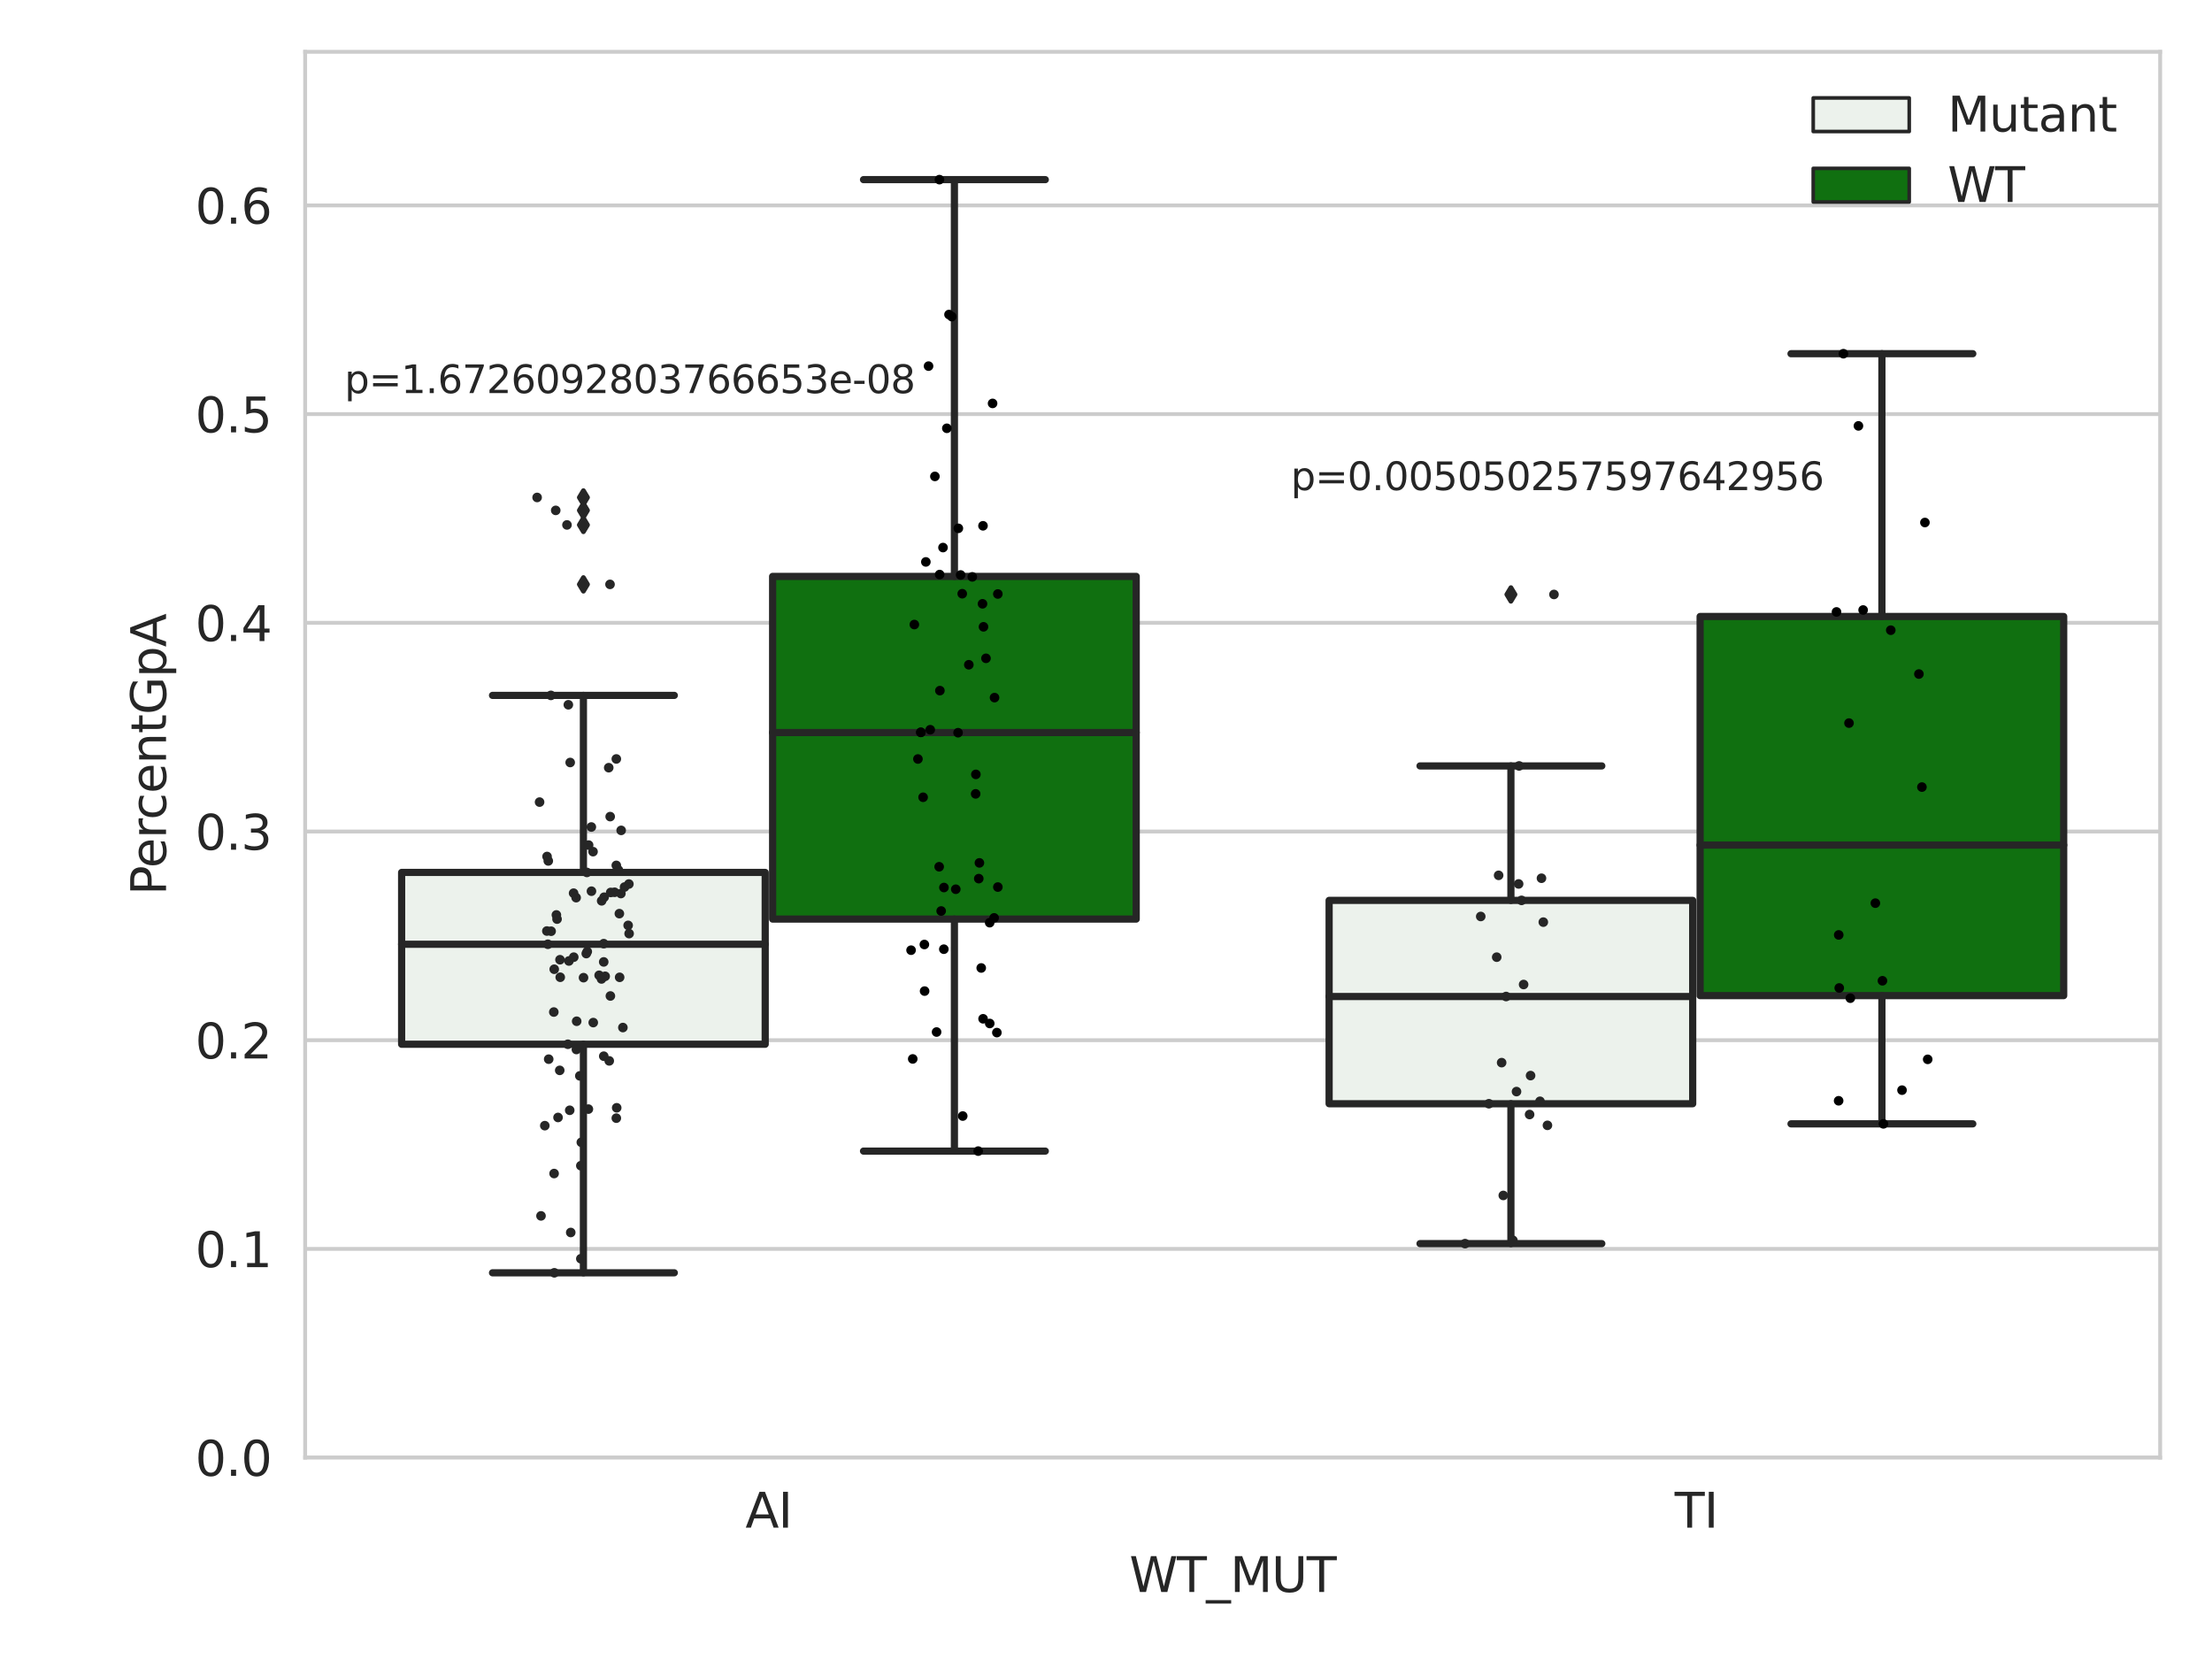 <?xml version="1.0" encoding="utf-8" standalone="no"?>
<!DOCTYPE svg PUBLIC "-//W3C//DTD SVG 1.1//EN"
  "http://www.w3.org/Graphics/SVG/1.1/DTD/svg11.dtd">
<svg xmlns:xlink="http://www.w3.org/1999/xlink" width="460.8pt" height="345.6pt" viewBox="0 0 460.8 345.6" xmlns="http://www.w3.org/2000/svg" version="1.1">
 <defs>
  <style type="text/css">*{stroke-linejoin: round; stroke-linecap: butt}</style>
 </defs>
 <g id="figure_1">
  <g id="patch_1">
   <path d="M 0 345.6 
L 460.8 345.6 
L 460.8 0 
L 0 0 
z
" style="fill: #ffffff"/>
  </g>
  <g id="axes_1">
   <g id="patch_2">
    <path d="M 63.571 303.64 
L 450 303.64 
L 450 10.8 
L 63.571 10.8 
z
" style="fill: #ffffff"/>
   </g>
   <g id="matplotlib.axis_1">
    <g id="xtick_1">
     <g id="text_1">
      <!-- AI -->
      <g style="fill: #262626" transform="translate(155.283 318.238)scale(0.1 -0.1)">
       <defs>
        <path id="DejaVuSans-41" d="M 2188 4044 
L 1331 1722 
L 3047 1722 
L 2188 4044 
z
M 1831 4666 
L 2547 4666 
L 4325 0 
L 3669 0 
L 3244 1197 
L 1141 1197 
L 716 0 
L 50 0 
L 1831 4666 
z
" transform="scale(0.016)"/>
        <path id="DejaVuSans-49" d="M 628 4666 
L 1259 4666 
L 1259 0 
L 628 0 
L 628 4666 
z
" transform="scale(0.016)"/>
       </defs>
       <use xlink:href="#DejaVuSans-41"/>
       <use xlink:href="#DejaVuSans-49" x="68.408"/>
      </g>
     </g>
    </g>
    <g id="xtick_2">
     <g id="text_2">
      <!-- TI -->
      <g style="fill: #262626" transform="translate(348.864 318.238)scale(0.1 -0.1)">
       <defs>
        <path id="DejaVuSans-54" d="M -19 4666 
L 3928 4666 
L 3928 4134 
L 2272 4134 
L 2272 0 
L 1638 0 
L 1638 4134 
L -19 4134 
L -19 4666 
z
" transform="scale(0.016)"/>
       </defs>
       <use xlink:href="#DejaVuSans-54"/>
       <use xlink:href="#DejaVuSans-49" x="61.084"/>
      </g>
     </g>
    </g>
    <g id="text_3">
     <!-- WT_MUT -->
     <g style="fill: #262626" transform="translate(235.261 331.638)scale(0.1 -0.1)">
      <defs>
       <path id="DejaVuSans-57" d="M 213 4666 
L 850 4666 
L 1831 722 
L 2809 4666 
L 3519 4666 
L 4500 722 
L 5478 4666 
L 6119 4666 
L 4947 0 
L 4153 0 
L 3169 4050 
L 2175 0 
L 1381 0 
L 213 4666 
z
" transform="scale(0.016)"/>
       <path id="DejaVuSans-5f" d="M 3263 -1063 
L 3263 -1509 
L -63 -1509 
L -63 -1063 
L 3263 -1063 
z
" transform="scale(0.016)"/>
       <path id="DejaVuSans-4d" d="M 628 4666 
L 1569 4666 
L 2759 1491 
L 3956 4666 
L 4897 4666 
L 4897 0 
L 4281 0 
L 4281 4097 
L 3078 897 
L 2444 897 
L 1241 4097 
L 1241 0 
L 628 0 
L 628 4666 
z
" transform="scale(0.016)"/>
       <path id="DejaVuSans-55" d="M 556 4666 
L 1191 4666 
L 1191 1831 
Q 1191 1081 1462 751 
Q 1734 422 2344 422 
Q 2950 422 3222 751 
Q 3494 1081 3494 1831 
L 3494 4666 
L 4128 4666 
L 4128 1753 
Q 4128 841 3676 375 
Q 3225 -91 2344 -91 
Q 1459 -91 1007 375 
Q 556 841 556 1753 
L 556 4666 
z
" transform="scale(0.016)"/>
      </defs>
      <use xlink:href="#DejaVuSans-57"/>
      <use xlink:href="#DejaVuSans-54" x="98.877"/>
      <use xlink:href="#DejaVuSans-5f" x="159.961"/>
      <use xlink:href="#DejaVuSans-4d" x="209.961"/>
      <use xlink:href="#DejaVuSans-55" x="296.24"/>
      <use xlink:href="#DejaVuSans-54" x="369.434"/>
     </g>
    </g>
   </g>
   <g id="matplotlib.axis_2">
    <g id="ytick_1">
     <g id="line2d_1">
      <path d="M 63.571 303.64 
L 450 303.64 
" clip-path="url(#p4b38d97923)" style="fill: none; stroke: #cccccc; stroke-width: 0.8; stroke-linecap: round"/>
     </g>
     <g id="text_4">
      <!-- 0.0 -->
      <g style="fill: #262626" transform="translate(40.668 307.439)scale(0.1 -0.1)">
       <defs>
        <path id="DejaVuSans-30" d="M 2034 4250 
Q 1547 4250 1301 3770 
Q 1056 3291 1056 2328 
Q 1056 1369 1301 889 
Q 1547 409 2034 409 
Q 2525 409 2770 889 
Q 3016 1369 3016 2328 
Q 3016 3291 2770 3770 
Q 2525 4250 2034 4250 
z
M 2034 4750 
Q 2819 4750 3233 4129 
Q 3647 3509 3647 2328 
Q 3647 1150 3233 529 
Q 2819 -91 2034 -91 
Q 1250 -91 836 529 
Q 422 1150 422 2328 
Q 422 3509 836 4129 
Q 1250 4750 2034 4750 
z
" transform="scale(0.016)"/>
        <path id="DejaVuSans-2e" d="M 684 794 
L 1344 794 
L 1344 0 
L 684 0 
L 684 794 
z
" transform="scale(0.016)"/>
       </defs>
       <use xlink:href="#DejaVuSans-30"/>
       <use xlink:href="#DejaVuSans-2e" x="63.623"/>
       <use xlink:href="#DejaVuSans-30" x="95.41"/>
      </g>
     </g>
    </g>
    <g id="ytick_2">
     <g id="line2d_2">
      <path d="M 63.571 260.165 
L 450 260.165 
" clip-path="url(#p4b38d97923)" style="fill: none; stroke: #cccccc; stroke-width: 0.8; stroke-linecap: round"/>
     </g>
     <g id="text_5">
      <!-- 0.1 -->
      <g style="fill: #262626" transform="translate(40.668 263.965)scale(0.1 -0.1)">
       <defs>
        <path id="DejaVuSans-31" d="M 794 531 
L 1825 531 
L 1825 4091 
L 703 3866 
L 703 4441 
L 1819 4666 
L 2450 4666 
L 2450 531 
L 3481 531 
L 3481 0 
L 794 0 
L 794 531 
z
" transform="scale(0.016)"/>
       </defs>
       <use xlink:href="#DejaVuSans-30"/>
       <use xlink:href="#DejaVuSans-2e" x="63.623"/>
       <use xlink:href="#DejaVuSans-31" x="95.41"/>
      </g>
     </g>
    </g>
    <g id="ytick_3">
     <g id="line2d_3">
      <path d="M 63.571 216.691 
L 450 216.691 
" clip-path="url(#p4b38d97923)" style="fill: none; stroke: #cccccc; stroke-width: 0.8; stroke-linecap: round"/>
     </g>
     <g id="text_6">
      <!-- 0.2 -->
      <g style="fill: #262626" transform="translate(40.668 220.49)scale(0.1 -0.1)">
       <defs>
        <path id="DejaVuSans-32" d="M 1228 531 
L 3431 531 
L 3431 0 
L 469 0 
L 469 531 
Q 828 903 1448 1529 
Q 2069 2156 2228 2338 
Q 2531 2678 2651 2914 
Q 2772 3150 2772 3378 
Q 2772 3750 2511 3984 
Q 2250 4219 1831 4219 
Q 1534 4219 1204 4116 
Q 875 4013 500 3803 
L 500 4441 
Q 881 4594 1212 4672 
Q 1544 4750 1819 4750 
Q 2544 4750 2975 4387 
Q 3406 4025 3406 3419 
Q 3406 3131 3298 2873 
Q 3191 2616 2906 2266 
Q 2828 2175 2409 1742 
Q 1991 1309 1228 531 
z
" transform="scale(0.016)"/>
       </defs>
       <use xlink:href="#DejaVuSans-30"/>
       <use xlink:href="#DejaVuSans-2e" x="63.623"/>
       <use xlink:href="#DejaVuSans-32" x="95.41"/>
      </g>
     </g>
    </g>
    <g id="ytick_4">
     <g id="line2d_4">
      <path d="M 63.571 173.216 
L 450 173.216 
" clip-path="url(#p4b38d97923)" style="fill: none; stroke: #cccccc; stroke-width: 0.8; stroke-linecap: round"/>
     </g>
     <g id="text_7">
      <!-- 0.3 -->
      <g style="fill: #262626" transform="translate(40.668 177.015)scale(0.1 -0.1)">
       <defs>
        <path id="DejaVuSans-33" d="M 2597 2516 
Q 3050 2419 3304 2112 
Q 3559 1806 3559 1356 
Q 3559 666 3084 287 
Q 2609 -91 1734 -91 
Q 1441 -91 1130 -33 
Q 819 25 488 141 
L 488 750 
Q 750 597 1062 519 
Q 1375 441 1716 441 
Q 2309 441 2620 675 
Q 2931 909 2931 1356 
Q 2931 1769 2642 2001 
Q 2353 2234 1838 2234 
L 1294 2234 
L 1294 2753 
L 1863 2753 
Q 2328 2753 2575 2939 
Q 2822 3125 2822 3475 
Q 2822 3834 2567 4026 
Q 2313 4219 1838 4219 
Q 1578 4219 1281 4162 
Q 984 4106 628 3988 
L 628 4550 
Q 988 4650 1302 4700 
Q 1616 4750 1894 4750 
Q 2613 4750 3031 4423 
Q 3450 4097 3450 3541 
Q 3450 3153 3228 2886 
Q 3006 2619 2597 2516 
z
" transform="scale(0.016)"/>
       </defs>
       <use xlink:href="#DejaVuSans-30"/>
       <use xlink:href="#DejaVuSans-2e" x="63.623"/>
       <use xlink:href="#DejaVuSans-33" x="95.41"/>
      </g>
     </g>
    </g>
    <g id="ytick_5">
     <g id="line2d_5">
      <path d="M 63.571 129.741 
L 450 129.741 
" clip-path="url(#p4b38d97923)" style="fill: none; stroke: #cccccc; stroke-width: 0.8; stroke-linecap: round"/>
     </g>
     <g id="text_8">
      <!-- 0.4 -->
      <g style="fill: #262626" transform="translate(40.668 133.541)scale(0.1 -0.1)">
       <defs>
        <path id="DejaVuSans-34" d="M 2419 4116 
L 825 1625 
L 2419 1625 
L 2419 4116 
z
M 2253 4666 
L 3047 4666 
L 3047 1625 
L 3713 1625 
L 3713 1100 
L 3047 1100 
L 3047 0 
L 2419 0 
L 2419 1100 
L 313 1100 
L 313 1709 
L 2253 4666 
z
" transform="scale(0.016)"/>
       </defs>
       <use xlink:href="#DejaVuSans-30"/>
       <use xlink:href="#DejaVuSans-2e" x="63.623"/>
       <use xlink:href="#DejaVuSans-34" x="95.41"/>
      </g>
     </g>
    </g>
    <g id="ytick_6">
     <g id="line2d_6">
      <path d="M 63.571 86.267 
L 450 86.267 
" clip-path="url(#p4b38d97923)" style="fill: none; stroke: #cccccc; stroke-width: 0.8; stroke-linecap: round"/>
     </g>
     <g id="text_9">
      <!-- 0.5 -->
      <g style="fill: #262626" transform="translate(40.668 90.066)scale(0.1 -0.1)">
       <defs>
        <path id="DejaVuSans-35" d="M 691 4666 
L 3169 4666 
L 3169 4134 
L 1269 4134 
L 1269 2991 
Q 1406 3038 1543 3061 
Q 1681 3084 1819 3084 
Q 2600 3084 3056 2656 
Q 3513 2228 3513 1497 
Q 3513 744 3044 326 
Q 2575 -91 1722 -91 
Q 1428 -91 1123 -41 
Q 819 9 494 109 
L 494 744 
Q 775 591 1075 516 
Q 1375 441 1709 441 
Q 2250 441 2565 725 
Q 2881 1009 2881 1497 
Q 2881 1984 2565 2268 
Q 2250 2553 1709 2553 
Q 1456 2553 1204 2497 
Q 953 2441 691 2322 
L 691 4666 
z
" transform="scale(0.016)"/>
       </defs>
       <use xlink:href="#DejaVuSans-30"/>
       <use xlink:href="#DejaVuSans-2e" x="63.623"/>
       <use xlink:href="#DejaVuSans-35" x="95.41"/>
      </g>
     </g>
    </g>
    <g id="ytick_7">
     <g id="line2d_7">
      <path d="M 63.571 42.792 
L 450 42.792 
" clip-path="url(#p4b38d97923)" style="fill: none; stroke: #cccccc; stroke-width: 0.8; stroke-linecap: round"/>
     </g>
     <g id="text_10">
      <!-- 0.6 -->
      <g style="fill: #262626" transform="translate(40.668 46.591)scale(0.1 -0.1)">
       <defs>
        <path id="DejaVuSans-36" d="M 2113 2584 
Q 1688 2584 1439 2293 
Q 1191 2003 1191 1497 
Q 1191 994 1439 701 
Q 1688 409 2113 409 
Q 2538 409 2786 701 
Q 3034 994 3034 1497 
Q 3034 2003 2786 2293 
Q 2538 2584 2113 2584 
z
M 3366 4563 
L 3366 3988 
Q 3128 4100 2886 4159 
Q 2644 4219 2406 4219 
Q 1781 4219 1451 3797 
Q 1122 3375 1075 2522 
Q 1259 2794 1537 2939 
Q 1816 3084 2150 3084 
Q 2853 3084 3261 2657 
Q 3669 2231 3669 1497 
Q 3669 778 3244 343 
Q 2819 -91 2113 -91 
Q 1303 -91 875 529 
Q 447 1150 447 2328 
Q 447 3434 972 4092 
Q 1497 4750 2381 4750 
Q 2619 4750 2861 4703 
Q 3103 4656 3366 4563 
z
" transform="scale(0.016)"/>
       </defs>
       <use xlink:href="#DejaVuSans-30"/>
       <use xlink:href="#DejaVuSans-2e" x="63.623"/>
       <use xlink:href="#DejaVuSans-36" x="95.41"/>
      </g>
     </g>
    </g>
    <g id="text_11">
     <!-- PercentGpA -->
     <g style="fill: #262626" transform="translate(34.588 186.497)rotate(-90)scale(0.1 -0.1)">
      <defs>
       <path id="DejaVuSans-50" d="M 1259 4147 
L 1259 2394 
L 2053 2394 
Q 2494 2394 2734 2622 
Q 2975 2850 2975 3272 
Q 2975 3691 2734 3919 
Q 2494 4147 2053 4147 
L 1259 4147 
z
M 628 4666 
L 2053 4666 
Q 2838 4666 3239 4311 
Q 3641 3956 3641 3272 
Q 3641 2581 3239 2228 
Q 2838 1875 2053 1875 
L 1259 1875 
L 1259 0 
L 628 0 
L 628 4666 
z
" transform="scale(0.016)"/>
       <path id="DejaVuSans-65" d="M 3597 1894 
L 3597 1613 
L 953 1613 
Q 991 1019 1311 708 
Q 1631 397 2203 397 
Q 2534 397 2845 478 
Q 3156 559 3463 722 
L 3463 178 
Q 3153 47 2828 -22 
Q 2503 -91 2169 -91 
Q 1331 -91 842 396 
Q 353 884 353 1716 
Q 353 2575 817 3079 
Q 1281 3584 2069 3584 
Q 2775 3584 3186 3129 
Q 3597 2675 3597 1894 
z
M 3022 2063 
Q 3016 2534 2758 2815 
Q 2500 3097 2075 3097 
Q 1594 3097 1305 2825 
Q 1016 2553 972 2059 
L 3022 2063 
z
" transform="scale(0.016)"/>
       <path id="DejaVuSans-72" d="M 2631 2963 
Q 2534 3019 2420 3045 
Q 2306 3072 2169 3072 
Q 1681 3072 1420 2755 
Q 1159 2438 1159 1844 
L 1159 0 
L 581 0 
L 581 3500 
L 1159 3500 
L 1159 2956 
Q 1341 3275 1631 3429 
Q 1922 3584 2338 3584 
Q 2397 3584 2469 3576 
Q 2541 3569 2628 3553 
L 2631 2963 
z
" transform="scale(0.016)"/>
       <path id="DejaVuSans-63" d="M 3122 3366 
L 3122 2828 
Q 2878 2963 2633 3030 
Q 2388 3097 2138 3097 
Q 1578 3097 1268 2742 
Q 959 2388 959 1747 
Q 959 1106 1268 751 
Q 1578 397 2138 397 
Q 2388 397 2633 464 
Q 2878 531 3122 666 
L 3122 134 
Q 2881 22 2623 -34 
Q 2366 -91 2075 -91 
Q 1284 -91 818 406 
Q 353 903 353 1747 
Q 353 2603 823 3093 
Q 1294 3584 2113 3584 
Q 2378 3584 2631 3529 
Q 2884 3475 3122 3366 
z
" transform="scale(0.016)"/>
       <path id="DejaVuSans-6e" d="M 3513 2113 
L 3513 0 
L 2938 0 
L 2938 2094 
Q 2938 2591 2744 2837 
Q 2550 3084 2163 3084 
Q 1697 3084 1428 2787 
Q 1159 2491 1159 1978 
L 1159 0 
L 581 0 
L 581 3500 
L 1159 3500 
L 1159 2956 
Q 1366 3272 1645 3428 
Q 1925 3584 2291 3584 
Q 2894 3584 3203 3211 
Q 3513 2838 3513 2113 
z
" transform="scale(0.016)"/>
       <path id="DejaVuSans-74" d="M 1172 4494 
L 1172 3500 
L 2356 3500 
L 2356 3053 
L 1172 3053 
L 1172 1153 
Q 1172 725 1289 603 
Q 1406 481 1766 481 
L 2356 481 
L 2356 0 
L 1766 0 
Q 1100 0 847 248 
Q 594 497 594 1153 
L 594 3053 
L 172 3053 
L 172 3500 
L 594 3500 
L 594 4494 
L 1172 4494 
z
" transform="scale(0.016)"/>
       <path id="DejaVuSans-47" d="M 3809 666 
L 3809 1919 
L 2778 1919 
L 2778 2438 
L 4434 2438 
L 4434 434 
Q 4069 175 3628 42 
Q 3188 -91 2688 -91 
Q 1594 -91 976 548 
Q 359 1188 359 2328 
Q 359 3472 976 4111 
Q 1594 4750 2688 4750 
Q 3144 4750 3555 4637 
Q 3966 4525 4313 4306 
L 4313 3634 
Q 3963 3931 3569 4081 
Q 3175 4231 2741 4231 
Q 1884 4231 1454 3753 
Q 1025 3275 1025 2328 
Q 1025 1384 1454 906 
Q 1884 428 2741 428 
Q 3075 428 3337 486 
Q 3600 544 3809 666 
z
" transform="scale(0.016)"/>
       <path id="DejaVuSans-70" d="M 1159 525 
L 1159 -1331 
L 581 -1331 
L 581 3500 
L 1159 3500 
L 1159 2969 
Q 1341 3281 1617 3432 
Q 1894 3584 2278 3584 
Q 2916 3584 3314 3078 
Q 3713 2572 3713 1747 
Q 3713 922 3314 415 
Q 2916 -91 2278 -91 
Q 1894 -91 1617 61 
Q 1341 213 1159 525 
z
M 3116 1747 
Q 3116 2381 2855 2742 
Q 2594 3103 2138 3103 
Q 1681 3103 1420 2742 
Q 1159 2381 1159 1747 
Q 1159 1113 1420 752 
Q 1681 391 2138 391 
Q 2594 391 2855 752 
Q 3116 1113 3116 1747 
z
" transform="scale(0.016)"/>
      </defs>
      <use xlink:href="#DejaVuSans-50"/>
      <use xlink:href="#DejaVuSans-65" x="56.678"/>
      <use xlink:href="#DejaVuSans-72" x="118.201"/>
      <use xlink:href="#DejaVuSans-63" x="157.064"/>
      <use xlink:href="#DejaVuSans-65" x="212.045"/>
      <use xlink:href="#DejaVuSans-6e" x="273.568"/>
      <use xlink:href="#DejaVuSans-74" x="336.947"/>
      <use xlink:href="#DejaVuSans-47" x="376.156"/>
      <use xlink:href="#DejaVuSans-70" x="453.646"/>
      <use xlink:href="#DejaVuSans-41" x="517.123"/>
     </g>
    </g>
   </g>
   <g id="patch_3">
    <path d="M 83.666 217.538 
L 159.406 217.538 
L 159.406 181.742 
L 83.666 181.742 
L 83.666 217.538 
z
" clip-path="url(#p4b38d97923)" style="fill: #ecf2ec; stroke: #262626; stroke-width: 1.5; stroke-linejoin: miter"/>
   </g>
   <g id="patch_4">
    <path d="M 160.951 191.461 
L 236.691 191.461 
L 236.691 120.074 
L 160.951 120.074 
L 160.951 191.461 
z
" clip-path="url(#p4b38d97923)" style="fill: #107010; stroke: #262626; stroke-width: 1.5; stroke-linejoin: miter"/>
   </g>
   <g id="patch_5">
    <path d="M 276.88 229.928 
L 352.62 229.928 
L 352.62 187.566 
L 276.88 187.566 
L 276.88 229.928 
z
" clip-path="url(#p4b38d97923)" style="fill: #ecf2ec; stroke: #262626; stroke-width: 1.5; stroke-linejoin: miter"/>
   </g>
   <g id="patch_6">
    <path d="M 354.166 207.407 
L 429.906 207.407 
L 429.906 128.426 
L 354.166 128.426 
L 354.166 207.407 
z
" clip-path="url(#p4b38d97923)" style="fill: #107010; stroke: #262626; stroke-width: 1.5; stroke-linejoin: miter"/>
   </g>
   <g id="patch_7">
    <path d="M 160.178 303.64 
L 160.178 303.64 
L 160.178 303.64 
L 160.178 303.64 
z
" clip-path="url(#p4b38d97923)" style="fill: #ecf2ec; stroke: #262626; stroke-width: 0.75; stroke-linejoin: miter"/>
   </g>
   <g id="patch_8">
    <path d="M 160.178 303.64 
L 160.178 303.64 
L 160.178 303.64 
L 160.178 303.64 
z
" clip-path="url(#p4b38d97923)" style="fill: #107010; stroke: #262626; stroke-width: 0.75; stroke-linejoin: miter"/>
   </g>
   <g id="PathCollection_1"/>
   <g id="PathCollection_2"/>
   <g id="line2d_8">
    <path d="M 121.536 217.538 
L 121.536 265.147 
" clip-path="url(#p4b38d97923)" style="fill: none; stroke: #262626; stroke-width: 1.5; stroke-linecap: round"/>
   </g>
   <g id="line2d_9">
    <path d="M 121.536 181.742 
L 121.536 144.862 
" clip-path="url(#p4b38d97923)" style="fill: none; stroke: #262626; stroke-width: 1.5; stroke-linecap: round"/>
   </g>
   <g id="line2d_10">
    <path d="M 102.601 265.147 
L 140.471 265.147 
" clip-path="url(#p4b38d97923)" style="fill: none; stroke: #262626; stroke-width: 1.5; stroke-linecap: round"/>
   </g>
   <g id="line2d_11">
    <path d="M 102.601 144.862 
L 140.471 144.862 
" clip-path="url(#p4b38d97923)" style="fill: none; stroke: #262626; stroke-width: 1.5; stroke-linecap: round"/>
   </g>
   <g id="line2d_12">
    <defs>
     <path id="m769a9383cc" d="M -0 1.414 
L 0.849 0 
L 0 -1.414 
L -0.849 -0 
z
" style="stroke: #262626; stroke-linejoin: miter"/>
    </defs>
    <g clip-path="url(#p4b38d97923)">
     <use xlink:href="#m769a9383cc" x="121.536" y="109.35" style="fill: #262626; stroke: #262626; stroke-linejoin: miter"/>
     <use xlink:href="#m769a9383cc" x="121.536" y="121.736" style="fill: #262626; stroke: #262626; stroke-linejoin: miter"/>
     <use xlink:href="#m769a9383cc" x="121.536" y="106.322" style="fill: #262626; stroke: #262626; stroke-linejoin: miter"/>
     <use xlink:href="#m769a9383cc" x="121.536" y="103.629" style="fill: #262626; stroke: #262626; stroke-linejoin: miter"/>
    </g>
   </g>
   <g id="line2d_13">
    <path d="M 198.821 191.461 
L 198.821 239.796 
" clip-path="url(#p4b38d97923)" style="fill: none; stroke: #262626; stroke-width: 1.5; stroke-linecap: round"/>
   </g>
   <g id="line2d_14">
    <path d="M 198.821 120.074 
L 198.821 37.422 
" clip-path="url(#p4b38d97923)" style="fill: none; stroke: #262626; stroke-width: 1.5; stroke-linecap: round"/>
   </g>
   <g id="line2d_15">
    <path d="M 179.886 239.796 
L 217.756 239.796 
" clip-path="url(#p4b38d97923)" style="fill: none; stroke: #262626; stroke-width: 1.5; stroke-linecap: round"/>
   </g>
   <g id="line2d_16">
    <path d="M 179.886 37.422 
L 217.756 37.422 
" clip-path="url(#p4b38d97923)" style="fill: none; stroke: #262626; stroke-width: 1.5; stroke-linecap: round"/>
   </g>
   <g id="line2d_17"/>
   <g id="line2d_18">
    <path d="M 314.75 229.928 
L 314.75 259.07 
" clip-path="url(#p4b38d97923)" style="fill: none; stroke: #262626; stroke-width: 1.5; stroke-linecap: round"/>
   </g>
   <g id="line2d_19">
    <path d="M 314.75 187.566 
L 314.75 159.555 
" clip-path="url(#p4b38d97923)" style="fill: none; stroke: #262626; stroke-width: 1.5; stroke-linecap: round"/>
   </g>
   <g id="line2d_20">
    <path d="M 295.815 259.07 
L 333.685 259.07 
" clip-path="url(#p4b38d97923)" style="fill: none; stroke: #262626; stroke-width: 1.5; stroke-linecap: round"/>
   </g>
   <g id="line2d_21">
    <path d="M 295.815 159.555 
L 333.685 159.555 
" clip-path="url(#p4b38d97923)" style="fill: none; stroke: #262626; stroke-width: 1.5; stroke-linecap: round"/>
   </g>
   <g id="line2d_22">
    <g clip-path="url(#p4b38d97923)">
     <use xlink:href="#m769a9383cc" x="314.75" y="123.834" style="fill: #262626; stroke: #262626; stroke-linejoin: miter"/>
    </g>
   </g>
   <g id="line2d_23">
    <path d="M 392.036 207.407 
L 392.036 234.117 
" clip-path="url(#p4b38d97923)" style="fill: none; stroke: #262626; stroke-width: 1.5; stroke-linecap: round"/>
   </g>
   <g id="line2d_24">
    <path d="M 392.036 128.426 
L 392.036 73.684 
" clip-path="url(#p4b38d97923)" style="fill: none; stroke: #262626; stroke-width: 1.5; stroke-linecap: round"/>
   </g>
   <g id="line2d_25">
    <path d="M 373.101 234.117 
L 410.971 234.117 
" clip-path="url(#p4b38d97923)" style="fill: none; stroke: #262626; stroke-width: 1.5; stroke-linecap: round"/>
   </g>
   <g id="line2d_26">
    <path d="M 373.101 73.684 
L 410.971 73.684 
" clip-path="url(#p4b38d97923)" style="fill: none; stroke: #262626; stroke-width: 1.5; stroke-linecap: round"/>
   </g>
   <g id="line2d_27"/>
   <g id="line2d_28">
    <path d="M 83.666 196.706 
L 159.406 196.706 
" clip-path="url(#p4b38d97923)" style="fill: none; stroke: #262626; stroke-width: 1.5; stroke-linecap: round"/>
   </g>
   <g id="line2d_29">
    <path d="M 160.951 152.6 
L 236.691 152.6 
" clip-path="url(#p4b38d97923)" style="fill: none; stroke: #262626; stroke-width: 1.5; stroke-linecap: round"/>
   </g>
   <g id="line2d_30">
    <path d="M 276.88 207.592 
L 352.62 207.592 
" clip-path="url(#p4b38d97923)" style="fill: none; stroke: #262626; stroke-width: 1.5; stroke-linecap: round"/>
   </g>
   <g id="line2d_31">
    <path d="M 354.166 176.052 
L 429.906 176.052 
" clip-path="url(#p4b38d97923)" style="fill: none; stroke: #262626; stroke-width: 1.5; stroke-linecap: round"/>
   </g>
   <g id="patch_9">
    <path d="M 63.571 303.64 
L 63.571 10.8 
" style="fill: none; stroke: #cccccc; stroke-width: 0.8; stroke-linejoin: miter; stroke-linecap: square"/>
   </g>
   <g id="patch_10">
    <path d="M 450 303.64 
L 450 10.8 
" style="fill: none; stroke: #cccccc; stroke-width: 0.8; stroke-linejoin: miter; stroke-linecap: square"/>
   </g>
   <g id="patch_11">
    <path d="M 63.571 303.64 
L 450 303.64 
" style="fill: none; stroke: #cccccc; stroke-width: 0.8; stroke-linejoin: miter; stroke-linecap: square"/>
   </g>
   <g id="patch_12">
    <path d="M 63.571 10.8 
L 450 10.8 
" style="fill: none; stroke: #cccccc; stroke-width: 0.8; stroke-linejoin: miter; stroke-linecap: square"/>
   </g>
   <g id="PathCollection_3">
    <defs>
     <path id="C0_0_df9f9fbb9e" d="M 0 1 
C 0.265 1 0.52 0.895 0.707 0.707 
C 0.895 0.52 1 0.265 1 -0 
C 1 -0.265 0.895 -0.52 0.707 -0.707 
C 0.52 -0.895 0.265 -1 0 -1 
C -0.265 -1 -0.52 -0.895 -0.707 -0.707 
C -0.895 -0.52 -1 -0.265 -1 0 
C -1 0.265 -0.895 0.52 -0.707 0.707 
C -0.52 0.895 -0.265 1 0 1 
z
"/>
    </defs>
    <g clip-path="url(#p4b38d97923)">
     <use xlink:href="#C0_0_df9f9fbb9e" x="114.135" y="196.706" style="fill: #262626"/>
    </g>
    <g clip-path="url(#p4b38d97923)">
     <use xlink:href="#C0_0_df9f9fbb9e" x="121" y="242.834" style="fill: #262626"/>
    </g>
    <g clip-path="url(#p4b38d97923)">
     <use xlink:href="#C0_0_df9f9fbb9e" x="118.111" y="109.35" style="fill: #262626"/>
    </g>
    <g clip-path="url(#p4b38d97923)">
     <use xlink:href="#C0_0_df9f9fbb9e" x="120.076" y="218.63" style="fill: #262626"/>
    </g>
    <g clip-path="url(#p4b38d97923)">
     <use xlink:href="#C0_0_df9f9fbb9e" x="122.132" y="198.647" style="fill: #262626"/>
    </g>
    <g clip-path="url(#p4b38d97923)">
     <use xlink:href="#C0_0_df9f9fbb9e" x="128.392" y="158.103" style="fill: #262626"/>
    </g>
    <g clip-path="url(#p4b38d97923)">
     <use xlink:href="#C0_0_df9f9fbb9e" x="115.456" y="201.908" style="fill: #262626"/>
    </g>
    <g clip-path="url(#p4b38d97923)">
     <use xlink:href="#C0_0_df9f9fbb9e" x="121.102" y="237.964" style="fill: #262626"/>
    </g>
    <g clip-path="url(#p4b38d97923)">
     <use xlink:href="#C0_0_df9f9fbb9e" x="114.763" y="144.862" style="fill: #262626"/>
    </g>
    <g clip-path="url(#p4b38d97923)">
     <use xlink:href="#C0_0_df9f9fbb9e" x="119.525" y="199.394" style="fill: #262626"/>
    </g>
    <g clip-path="url(#p4b38d97923)">
     <use xlink:href="#C0_0_df9f9fbb9e" x="121.002" y="262.217" style="fill: #262626"/>
    </g>
    <g clip-path="url(#p4b38d97923)">
     <use xlink:href="#C0_0_df9f9fbb9e" x="120.789" y="224.124" style="fill: #262626"/>
    </g>
    <g clip-path="url(#p4b38d97923)">
     <use xlink:href="#C0_0_df9f9fbb9e" x="122.622" y="176.046" style="fill: #262626"/>
    </g>
    <g clip-path="url(#p4b38d97923)">
     <use xlink:href="#C0_0_df9f9fbb9e" x="116.602" y="222.976" style="fill: #262626"/>
    </g>
    <g clip-path="url(#p4b38d97923)">
     <use xlink:href="#C0_0_df9f9fbb9e" x="127.155" y="207.481" style="fill: #262626"/>
    </g>
    <g clip-path="url(#p4b38d97923)">
     <use xlink:href="#C0_0_df9f9fbb9e" x="125.852" y="186.905" style="fill: #262626"/>
    </g>
    <g clip-path="url(#p4b38d97923)">
     <use xlink:href="#C0_0_df9f9fbb9e" x="126.069" y="203.38" style="fill: #262626"/>
    </g>
    <g clip-path="url(#p4b38d97923)">
     <use xlink:href="#C0_0_df9f9fbb9e" x="116.708" y="203.579" style="fill: #262626"/>
    </g>
    <g clip-path="url(#p4b38d97923)">
     <use xlink:href="#C0_0_df9f9fbb9e" x="125.775" y="220.024" style="fill: #262626"/>
    </g>
    <g clip-path="url(#p4b38d97923)">
     <use xlink:href="#C0_0_df9f9fbb9e" x="118.515" y="200.19" style="fill: #262626"/>
    </g>
    <g clip-path="url(#p4b38d97923)">
     <use xlink:href="#C0_0_df9f9fbb9e" x="126.916" y="221.002" style="fill: #262626"/>
    </g>
    <g clip-path="url(#p4b38d97923)">
     <use xlink:href="#C0_0_df9f9fbb9e" x="122.339" y="198.232" style="fill: #262626"/>
    </g>
    <g clip-path="url(#p4b38d97923)">
     <use xlink:href="#C0_0_df9f9fbb9e" x="129.081" y="203.593" style="fill: #262626"/>
    </g>
    <g clip-path="url(#p4b38d97923)">
     <use xlink:href="#C0_0_df9f9fbb9e" x="128.391" y="232.934" style="fill: #262626"/>
    </g>
    <g clip-path="url(#p4b38d97923)">
     <use xlink:href="#C0_0_df9f9fbb9e" x="116.659" y="199.928" style="fill: #262626"/>
    </g>
    <g clip-path="url(#p4b38d97923)">
     <use xlink:href="#C0_0_df9f9fbb9e" x="127.078" y="121.736" style="fill: #262626"/>
    </g>
    <g clip-path="url(#p4b38d97923)">
     <use xlink:href="#C0_0_df9f9fbb9e" x="118.896" y="256.749" style="fill: #262626"/>
    </g>
    <g clip-path="url(#p4b38d97923)">
     <use xlink:href="#C0_0_df9f9fbb9e" x="114.305" y="220.645" style="fill: #262626"/>
    </g>
    <g clip-path="url(#p4b38d97923)">
     <use xlink:href="#C0_0_df9f9fbb9e" x="112.7" y="253.29" style="fill: #262626"/>
    </g>
    <g clip-path="url(#p4b38d97923)">
     <use xlink:href="#C0_0_df9f9fbb9e" x="115.906" y="190.597" style="fill: #262626"/>
    </g>
    <g clip-path="url(#p4b38d97923)">
     <use xlink:href="#C0_0_df9f9fbb9e" x="128.469" y="230.772" style="fill: #262626"/>
    </g>
    <g clip-path="url(#p4b38d97923)">
     <use xlink:href="#C0_0_df9f9fbb9e" x="125.336" y="187.66" style="fill: #262626"/>
    </g>
    <g clip-path="url(#p4b38d97923)">
     <use xlink:href="#C0_0_df9f9fbb9e" x="118.397" y="146.816" style="fill: #262626"/>
    </g>
    <g clip-path="url(#p4b38d97923)">
     <use xlink:href="#C0_0_df9f9fbb9e" x="125.305" y="203.932" style="fill: #262626"/>
    </g>
    <g clip-path="url(#p4b38d97923)">
     <use xlink:href="#C0_0_df9f9fbb9e" x="121.56" y="203.666" style="fill: #262626"/>
    </g>
    <g clip-path="url(#p4b38d97923)">
     <use xlink:href="#C0_0_df9f9fbb9e" x="124.812" y="203.172" style="fill: #262626"/>
    </g>
    <g clip-path="url(#p4b38d97923)">
     <use xlink:href="#C0_0_df9f9fbb9e" x="131.057" y="194.486" style="fill: #262626"/>
    </g>
    <g clip-path="url(#p4b38d97923)">
     <use xlink:href="#C0_0_df9f9fbb9e" x="129.341" y="186.143" style="fill: #262626"/>
    </g>
    <g clip-path="url(#p4b38d97923)">
     <use xlink:href="#C0_0_df9f9fbb9e" x="116.249" y="232.787" style="fill: #262626"/>
    </g>
    <g clip-path="url(#p4b38d97923)">
     <use xlink:href="#C0_0_df9f9fbb9e" x="115.768" y="106.322" style="fill: #262626"/>
    </g>
    <g clip-path="url(#p4b38d97923)">
     <use xlink:href="#C0_0_df9f9fbb9e" x="119.49" y="186.064" style="fill: #262626"/>
    </g>
    <g clip-path="url(#p4b38d97923)">
     <use xlink:href="#C0_0_df9f9fbb9e" x="129.4" y="172.983" style="fill: #262626"/>
    </g>
    <g clip-path="url(#p4b38d97923)">
     <use xlink:href="#C0_0_df9f9fbb9e" x="128.036" y="185.877" style="fill: #262626"/>
    </g>
    <g clip-path="url(#p4b38d97923)">
     <use xlink:href="#C0_0_df9f9fbb9e" x="114.219" y="179.348" style="fill: #262626"/>
    </g>
    <g clip-path="url(#p4b38d97923)">
     <use xlink:href="#C0_0_df9f9fbb9e" x="113.962" y="178.424" style="fill: #262626"/>
    </g>
    <g clip-path="url(#p4b38d97923)">
     <use xlink:href="#C0_0_df9f9fbb9e" x="125.765" y="196.581" style="fill: #262626"/>
    </g>
    <g clip-path="url(#p4b38d97923)">
     <use xlink:href="#C0_0_df9f9fbb9e" x="123.211" y="185.651" style="fill: #262626"/>
    </g>
    <g clip-path="url(#p4b38d97923)">
     <use xlink:href="#C0_0_df9f9fbb9e" x="129.757" y="214.057" style="fill: #262626"/>
    </g>
    <g clip-path="url(#p4b38d97923)">
     <use xlink:href="#C0_0_df9f9fbb9e" x="115.368" y="210.826" style="fill: #262626"/>
    </g>
    <g clip-path="url(#p4b38d97923)">
     <use xlink:href="#C0_0_df9f9fbb9e" x="116.044" y="191.466" style="fill: #262626"/>
    </g>
    <g clip-path="url(#p4b38d97923)">
     <use xlink:href="#C0_0_df9f9fbb9e" x="113.493" y="234.495" style="fill: #262626"/>
    </g>
    <g clip-path="url(#p4b38d97923)">
     <use xlink:href="#C0_0_df9f9fbb9e" x="128.824" y="181.242" style="fill: #262626"/>
    </g>
    <g clip-path="url(#p4b38d97923)">
     <use xlink:href="#C0_0_df9f9fbb9e" x="120.131" y="212.745" style="fill: #262626"/>
    </g>
    <g clip-path="url(#p4b38d97923)">
     <use xlink:href="#C0_0_df9f9fbb9e" x="115.429" y="244.469" style="fill: #262626"/>
    </g>
    <g clip-path="url(#p4b38d97923)">
     <use xlink:href="#C0_0_df9f9fbb9e" x="123.187" y="172.278" style="fill: #262626"/>
    </g>
    <g clip-path="url(#p4b38d97923)">
     <use xlink:href="#C0_0_df9f9fbb9e" x="128.387" y="180.275" style="fill: #262626"/>
    </g>
    <g clip-path="url(#p4b38d97923)">
     <use xlink:href="#C0_0_df9f9fbb9e" x="118.683" y="231.291" style="fill: #262626"/>
    </g>
    <g clip-path="url(#p4b38d97923)">
     <use xlink:href="#C0_0_df9f9fbb9e" x="112.404" y="167.092" style="fill: #262626"/>
    </g>
    <g clip-path="url(#p4b38d97923)">
     <use xlink:href="#C0_0_df9f9fbb9e" x="130.103" y="184.787" style="fill: #262626"/>
    </g>
    <g clip-path="url(#p4b38d97923)">
     <use xlink:href="#C0_0_df9f9fbb9e" x="126.809" y="159.923" style="fill: #262626"/>
    </g>
    <g clip-path="url(#p4b38d97923)">
     <use xlink:href="#C0_0_df9f9fbb9e" x="127.112" y="170.114" style="fill: #262626"/>
    </g>
    <g clip-path="url(#p4b38d97923)">
     <use xlink:href="#C0_0_df9f9fbb9e" x="114.81" y="193.991" style="fill: #262626"/>
    </g>
    <g clip-path="url(#p4b38d97923)">
     <use xlink:href="#C0_0_df9f9fbb9e" x="118.298" y="217.538" style="fill: #262626"/>
    </g>
    <g clip-path="url(#p4b38d97923)">
     <use xlink:href="#C0_0_df9f9fbb9e" x="123.538" y="177.414" style="fill: #262626"/>
    </g>
    <g clip-path="url(#p4b38d97923)">
     <use xlink:href="#C0_0_df9f9fbb9e" x="118.782" y="158.842" style="fill: #262626"/>
    </g>
    <g clip-path="url(#p4b38d97923)">
     <use xlink:href="#C0_0_df9f9fbb9e" x="131.006" y="184.159" style="fill: #262626"/>
    </g>
    <g clip-path="url(#p4b38d97923)">
     <use xlink:href="#C0_0_df9f9fbb9e" x="111.891" y="103.629" style="fill: #262626"/>
    </g>
    <g clip-path="url(#p4b38d97923)">
     <use xlink:href="#C0_0_df9f9fbb9e" x="113.921" y="193.95" style="fill: #262626"/>
    </g>
    <g clip-path="url(#p4b38d97923)">
     <use xlink:href="#C0_0_df9f9fbb9e" x="122.572" y="231.047" style="fill: #262626"/>
    </g>
    <g clip-path="url(#p4b38d97923)">
     <use xlink:href="#C0_0_df9f9fbb9e" x="125.766" y="200.385" style="fill: #262626"/>
    </g>
    <g clip-path="url(#p4b38d97923)">
     <use xlink:href="#C0_0_df9f9fbb9e" x="122.261" y="181.742" style="fill: #262626"/>
    </g>
    <g clip-path="url(#p4b38d97923)">
     <use xlink:href="#C0_0_df9f9fbb9e" x="123.586" y="213.023" style="fill: #262626"/>
    </g>
    <g clip-path="url(#p4b38d97923)">
     <use xlink:href="#C0_0_df9f9fbb9e" x="127.218" y="185.914" style="fill: #262626"/>
    </g>
    <g clip-path="url(#p4b38d97923)">
     <use xlink:href="#C0_0_df9f9fbb9e" x="120.02" y="187" style="fill: #262626"/>
    </g>
    <g clip-path="url(#p4b38d97923)">
     <use xlink:href="#C0_0_df9f9fbb9e" x="115.478" y="265.147" style="fill: #262626"/>
    </g>
    <g clip-path="url(#p4b38d97923)">
     <use xlink:href="#C0_0_df9f9fbb9e" x="130.855" y="192.771" style="fill: #262626"/>
    </g>
    <g clip-path="url(#p4b38d97923)">
     <use xlink:href="#C0_0_df9f9fbb9e" x="129.026" y="190.327" style="fill: #262626"/>
    </g>
   </g>
   <g id="PathCollection_4">
    <defs>
     <path id="C1_0_5114ab69a6" d="M 0 1 
C 0.265 1 0.52 0.895 0.707 0.707 
C 0.895 0.52 1 0.265 1 -0 
C 1 -0.265 0.895 -0.52 0.707 -0.707 
C 0.52 -0.895 0.265 -1 0 -1 
C -0.265 -1 -0.52 -0.895 -0.707 -0.707 
C -0.895 -0.52 -1 -0.265 -1 0 
C -1 0.265 -0.895 0.52 -0.707 0.707 
C -0.52 0.895 -0.265 1 0 1 
z
"/>
    </defs>
    <g clip-path="url(#p4b38d97923)">
     <use xlink:href="#C1_0_5114ab69a6" x="201.824" y="138.482"/>
    </g>
    <g clip-path="url(#p4b38d97923)">
     <use xlink:href="#C1_0_5114ab69a6" x="204.776" y="109.534"/>
    </g>
    <g clip-path="url(#p4b38d97923)">
     <use xlink:href="#C1_0_5114ab69a6" x="193.785" y="152.017"/>
    </g>
    <g clip-path="url(#p4b38d97923)">
     <use xlink:href="#C1_0_5114ab69a6" x="195.107" y="214.991"/>
    </g>
    <g clip-path="url(#p4b38d97923)">
     <use xlink:href="#C1_0_5114ab69a6" x="194.757" y="99.244"/>
    </g>
    <g clip-path="url(#p4b38d97923)">
     <use xlink:href="#C1_0_5114ab69a6" x="195.644" y="180.561"/>
    </g>
    <g clip-path="url(#p4b38d97923)">
     <use xlink:href="#C1_0_5114ab69a6" x="195.745" y="119.689"/>
    </g>
    <g clip-path="url(#p4b38d97923)">
     <use xlink:href="#C1_0_5114ab69a6" x="204.674" y="125.785"/>
    </g>
    <g clip-path="url(#p4b38d97923)">
     <use xlink:href="#C1_0_5114ab69a6" x="205.4" y="137.14"/>
    </g>
    <g clip-path="url(#p4b38d97923)">
     <use xlink:href="#C1_0_5114ab69a6" x="203.897" y="183.034"/>
    </g>
    <g clip-path="url(#p4b38d97923)">
     <use xlink:href="#C1_0_5114ab69a6" x="196.64" y="184.886"/>
    </g>
    <g clip-path="url(#p4b38d97923)">
     <use xlink:href="#C1_0_5114ab69a6" x="204.795" y="212.234"/>
    </g>
    <g clip-path="url(#p4b38d97923)">
     <use xlink:href="#C1_0_5114ab69a6" x="206.773" y="84.038"/>
    </g>
    <g clip-path="url(#p4b38d97923)">
     <use xlink:href="#C1_0_5114ab69a6" x="192.565" y="196.757"/>
    </g>
    <g clip-path="url(#p4b38d97923)">
     <use xlink:href="#C1_0_5114ab69a6" x="200.452" y="123.683"/>
    </g>
    <g clip-path="url(#p4b38d97923)">
     <use xlink:href="#C1_0_5114ab69a6" x="190.139" y="220.596"/>
    </g>
    <g clip-path="url(#p4b38d97923)">
     <use xlink:href="#C1_0_5114ab69a6" x="207.096" y="191.211"/>
    </g>
    <g clip-path="url(#p4b38d97923)">
     <use xlink:href="#C1_0_5114ab69a6" x="191.834" y="152.561"/>
    </g>
    <g clip-path="url(#p4b38d97923)">
     <use xlink:href="#C1_0_5114ab69a6" x="198.276" y="65.951"/>
    </g>
    <g clip-path="url(#p4b38d97923)">
     <use xlink:href="#C1_0_5114ab69a6" x="203.244" y="165.376"/>
    </g>
    <g clip-path="url(#p4b38d97923)">
     <use xlink:href="#C1_0_5114ab69a6" x="202.546" y="120.172"/>
    </g>
    <g clip-path="url(#p4b38d97923)">
     <use xlink:href="#C1_0_5114ab69a6" x="200.554" y="232.492"/>
    </g>
    <g clip-path="url(#p4b38d97923)">
     <use xlink:href="#C1_0_5114ab69a6" x="207.179" y="145.327"/>
    </g>
    <g clip-path="url(#p4b38d97923)">
     <use xlink:href="#C1_0_5114ab69a6" x="191.222" y="158.113"/>
    </g>
    <g clip-path="url(#p4b38d97923)">
     <use xlink:href="#C1_0_5114ab69a6" x="195.796" y="143.87"/>
    </g>
    <g clip-path="url(#p4b38d97923)">
     <use xlink:href="#C1_0_5114ab69a6" x="195.702" y="37.422"/>
    </g>
    <g clip-path="url(#p4b38d97923)">
     <use xlink:href="#C1_0_5114ab69a6" x="203.78" y="239.796"/>
    </g>
    <g clip-path="url(#p4b38d97923)">
     <use xlink:href="#C1_0_5114ab69a6" x="192.611" y="206.462"/>
    </g>
    <g clip-path="url(#p4b38d97923)">
     <use xlink:href="#C1_0_5114ab69a6" x="206.169" y="192.211"/>
    </g>
    <g clip-path="url(#p4b38d97923)">
     <use xlink:href="#C1_0_5114ab69a6" x="207.872" y="184.79"/>
    </g>
    <g clip-path="url(#p4b38d97923)">
     <use xlink:href="#C1_0_5114ab69a6" x="204.88" y="130.578"/>
    </g>
    <g clip-path="url(#p4b38d97923)">
     <use xlink:href="#C1_0_5114ab69a6" x="203.292" y="161.318"/>
    </g>
    <g clip-path="url(#p4b38d97923)">
     <use xlink:href="#C1_0_5114ab69a6" x="197.697" y="65.522"/>
    </g>
    <g clip-path="url(#p4b38d97923)">
     <use xlink:href="#C1_0_5114ab69a6" x="196.444" y="114.067"/>
    </g>
    <g clip-path="url(#p4b38d97923)">
     <use xlink:href="#C1_0_5114ab69a6" x="193.434" y="76.27"/>
    </g>
    <g clip-path="url(#p4b38d97923)">
     <use xlink:href="#C1_0_5114ab69a6" x="197.244" y="89.221"/>
    </g>
    <g clip-path="url(#p4b38d97923)">
     <use xlink:href="#C1_0_5114ab69a6" x="190.477" y="130.104"/>
    </g>
    <g clip-path="url(#p4b38d97923)">
     <use xlink:href="#C1_0_5114ab69a6" x="204.03" y="179.756"/>
    </g>
    <g clip-path="url(#p4b38d97923)">
     <use xlink:href="#C1_0_5114ab69a6" x="206.182" y="213.212"/>
    </g>
    <g clip-path="url(#p4b38d97923)">
     <use xlink:href="#C1_0_5114ab69a6" x="207.666" y="215.108"/>
    </g>
    <g clip-path="url(#p4b38d97923)">
     <use xlink:href="#C1_0_5114ab69a6" x="192.874" y="117.058"/>
    </g>
    <g clip-path="url(#p4b38d97923)">
     <use xlink:href="#C1_0_5114ab69a6" x="191.829" y="152.56"/>
    </g>
    <g clip-path="url(#p4b38d97923)">
     <use xlink:href="#C1_0_5114ab69a6" x="192.301" y="166.085"/>
    </g>
    <g clip-path="url(#p4b38d97923)">
     <use xlink:href="#C1_0_5114ab69a6" x="189.793" y="197.94"/>
    </g>
    <g clip-path="url(#p4b38d97923)">
     <use xlink:href="#C1_0_5114ab69a6" x="200.115" y="119.778"/>
    </g>
    <g clip-path="url(#p4b38d97923)">
     <use xlink:href="#C1_0_5114ab69a6" x="199.585" y="152.638"/>
    </g>
    <g clip-path="url(#p4b38d97923)">
     <use xlink:href="#C1_0_5114ab69a6" x="196.617" y="197.733"/>
    </g>
    <g clip-path="url(#p4b38d97923)">
     <use xlink:href="#C1_0_5114ab69a6" x="199.107" y="185.243"/>
    </g>
    <g clip-path="url(#p4b38d97923)">
     <use xlink:href="#C1_0_5114ab69a6" x="199.643" y="110.063"/>
    </g>
    <g clip-path="url(#p4b38d97923)">
     <use xlink:href="#C1_0_5114ab69a6" x="196.062" y="189.776"/>
    </g>
    <g clip-path="url(#p4b38d97923)">
     <use xlink:href="#C1_0_5114ab69a6" x="204.407" y="201.645"/>
    </g>
    <g clip-path="url(#p4b38d97923)">
     <use xlink:href="#C1_0_5114ab69a6" x="207.867" y="123.739"/>
    </g>
   </g>
   <g id="PathCollection_5">
    <defs>
     <path id="C2_0_9920e87d09" d="M 0 1 
C 0.265 1 0.52 0.895 0.707 0.707 
C 0.895 0.52 1 0.265 1 -0 
C 1 -0.265 0.895 -0.52 0.707 -0.707 
C 0.52 -0.895 0.265 -1 0 -1 
C -0.265 -1 -0.52 -0.895 -0.707 -0.707 
C -0.895 -0.52 -1 -0.265 -1 0 
C -1 0.265 -0.895 0.52 -0.707 0.707 
C -0.52 0.895 -0.265 1 0 1 
z
"/>
    </defs>
    <g clip-path="url(#p4b38d97923)">
     <use xlink:href="#C2_0_9920e87d09" x="313.747" y="207.592" style="fill: #262626"/>
    </g>
    <g clip-path="url(#p4b38d97923)">
     <use xlink:href="#C2_0_9920e87d09" x="316.455" y="159.555" style="fill: #262626"/>
    </g>
    <g clip-path="url(#p4b38d97923)">
     <use xlink:href="#C2_0_9920e87d09" x="323.721" y="123.834" style="fill: #262626"/>
    </g>
    <g clip-path="url(#p4b38d97923)">
     <use xlink:href="#C2_0_9920e87d09" x="321.501" y="192.096" style="fill: #262626"/>
    </g>
    <g clip-path="url(#p4b38d97923)">
     <use xlink:href="#C2_0_9920e87d09" x="312.191" y="182.349" style="fill: #262626"/>
    </g>
    <g clip-path="url(#p4b38d97923)">
     <use xlink:href="#C2_0_9920e87d09" x="322.36" y="234.428" style="fill: #262626"/>
    </g>
    <g clip-path="url(#p4b38d97923)">
     <use xlink:href="#C2_0_9920e87d09" x="308.465" y="190.918" style="fill: #262626"/>
    </g>
    <g clip-path="url(#p4b38d97923)">
     <use xlink:href="#C2_0_9920e87d09" x="318.644" y="232.174" style="fill: #262626"/>
    </g>
    <g clip-path="url(#p4b38d97923)">
     <use xlink:href="#C2_0_9920e87d09" x="315.918" y="227.396" style="fill: #262626"/>
    </g>
    <g clip-path="url(#p4b38d97923)">
     <use xlink:href="#C2_0_9920e87d09" x="305.2" y="259.07" style="fill: #262626"/>
    </g>
    <g clip-path="url(#p4b38d97923)">
     <use xlink:href="#C2_0_9920e87d09" x="315.166" y="258.377" style="fill: #262626"/>
    </g>
    <g clip-path="url(#p4b38d97923)">
     <use xlink:href="#C2_0_9920e87d09" x="316.961" y="187.566" style="fill: #262626"/>
    </g>
    <g clip-path="url(#p4b38d97923)">
     <use xlink:href="#C2_0_9920e87d09" x="310.169" y="229.928" style="fill: #262626"/>
    </g>
    <g clip-path="url(#p4b38d97923)">
     <use xlink:href="#C2_0_9920e87d09" x="316.358" y="184.139" style="fill: #262626"/>
    </g>
    <g clip-path="url(#p4b38d97923)">
     <use xlink:href="#C2_0_9920e87d09" x="317.395" y="205.091" style="fill: #262626"/>
    </g>
    <g clip-path="url(#p4b38d97923)">
     <use xlink:href="#C2_0_9920e87d09" x="321.118" y="182.953" style="fill: #262626"/>
    </g>
    <g clip-path="url(#p4b38d97923)">
     <use xlink:href="#C2_0_9920e87d09" x="312.818" y="221.367" style="fill: #262626"/>
    </g>
    <g clip-path="url(#p4b38d97923)">
     <use xlink:href="#C2_0_9920e87d09" x="313.164" y="249.032" style="fill: #262626"/>
    </g>
    <g clip-path="url(#p4b38d97923)">
     <use xlink:href="#C2_0_9920e87d09" x="318.848" y="224.065" style="fill: #262626"/>
    </g>
    <g clip-path="url(#p4b38d97923)">
     <use xlink:href="#C2_0_9920e87d09" x="311.793" y="199.395" style="fill: #262626"/>
    </g>
    <g clip-path="url(#p4b38d97923)">
     <use xlink:href="#C2_0_9920e87d09" x="320.812" y="229.418" style="fill: #262626"/>
    </g>
   </g>
   <g id="PathCollection_6">
    <defs>
     <path id="C3_0_710c8512d5" d="M 0 1 
C 0.265 1 0.52 0.895 0.707 0.707 
C 0.895 0.52 1 0.265 1 -0 
C 1 -0.265 0.895 -0.52 0.707 -0.707 
C 0.52 -0.895 0.265 -1 0 -1 
C -0.265 -1 -0.52 -0.895 -0.707 -0.707 
C -0.895 -0.52 -1 -0.265 -1 0 
C -1 0.265 -0.895 0.52 -0.707 0.707 
C -0.52 0.895 -0.265 1 0 1 
z
"/>
    </defs>
    <g clip-path="url(#p4b38d97923)">
     <use xlink:href="#C3_0_710c8512d5" x="383.02" y="229.312"/>
    </g>
    <g clip-path="url(#p4b38d97923)">
     <use xlink:href="#C3_0_710c8512d5" x="392.348" y="234.117"/>
    </g>
    <g clip-path="url(#p4b38d97923)">
     <use xlink:href="#C3_0_710c8512d5" x="399.744" y="140.412"/>
    </g>
    <g clip-path="url(#p4b38d97923)">
     <use xlink:href="#C3_0_710c8512d5" x="383.148" y="205.81"/>
    </g>
    <g clip-path="url(#p4b38d97923)">
     <use xlink:href="#C3_0_710c8512d5" x="400.371" y="163.962"/>
    </g>
    <g clip-path="url(#p4b38d97923)">
     <use xlink:href="#C3_0_710c8512d5" x="388.123" y="127.075"/>
    </g>
    <g clip-path="url(#p4b38d97923)">
     <use xlink:href="#C3_0_710c8512d5" x="387.147" y="88.719"/>
    </g>
    <g clip-path="url(#p4b38d97923)">
     <use xlink:href="#C3_0_710c8512d5" x="382.578" y="127.475"/>
    </g>
    <g clip-path="url(#p4b38d97923)">
     <use xlink:href="#C3_0_710c8512d5" x="390.671" y="188.143"/>
    </g>
    <g clip-path="url(#p4b38d97923)">
     <use xlink:href="#C3_0_710c8512d5" x="384.018" y="73.684"/>
    </g>
    <g clip-path="url(#p4b38d97923)">
     <use xlink:href="#C3_0_710c8512d5" x="383.04" y="194.76"/>
    </g>
    <g clip-path="url(#p4b38d97923)">
     <use xlink:href="#C3_0_710c8512d5" x="393.882" y="131.282"/>
    </g>
    <g clip-path="url(#p4b38d97923)">
     <use xlink:href="#C3_0_710c8512d5" x="392.148" y="204.314"/>
    </g>
    <g clip-path="url(#p4b38d97923)">
     <use xlink:href="#C3_0_710c8512d5" x="401.574" y="220.68"/>
    </g>
    <g clip-path="url(#p4b38d97923)">
     <use xlink:href="#C3_0_710c8512d5" x="385.46" y="207.939"/>
    </g>
    <g clip-path="url(#p4b38d97923)">
     <use xlink:href="#C3_0_710c8512d5" x="385.181" y="150.634"/>
    </g>
    <g clip-path="url(#p4b38d97923)">
     <use xlink:href="#C3_0_710c8512d5" x="396.225" y="227.098"/>
    </g>
    <g clip-path="url(#p4b38d97923)">
     <use xlink:href="#C3_0_710c8512d5" x="400.996" y="108.848"/>
    </g>
   </g>
   <g id="text_12">
    <!-- 77 -->
    <g style="fill: #262626" transform="translate(131.196 -413.691)scale(0.1 -0.1)">
     <defs>
      <path id="DejaVuSans-37" d="M 525 4666 
L 3525 4666 
L 3525 4397 
L 1831 0 
L 1172 0 
L 2766 4134 
L 525 4134 
L 525 4666 
z
" transform="scale(0.016)"/>
     </defs>
     <use xlink:href="#DejaVuSans-37"/>
     <use xlink:href="#DejaVuSans-37" x="63.623"/>
    </g>
   </g>
   <g id="text_13">
    <!-- p=1.6726092803766653e-08 -->
    <g style="fill: #262626" transform="translate(71.774 81.892)scale(0.08 -0.08)">
     <defs>
      <path id="DejaVuSans-3d" d="M 678 2906 
L 4684 2906 
L 4684 2381 
L 678 2381 
L 678 2906 
z
M 678 1631 
L 4684 1631 
L 4684 1100 
L 678 1100 
L 678 1631 
z
" transform="scale(0.016)"/>
      <path id="DejaVuSans-39" d="M 703 97 
L 703 672 
Q 941 559 1184 500 
Q 1428 441 1663 441 
Q 2288 441 2617 861 
Q 2947 1281 2994 2138 
Q 2813 1869 2534 1725 
Q 2256 1581 1919 1581 
Q 1219 1581 811 2004 
Q 403 2428 403 3163 
Q 403 3881 828 4315 
Q 1253 4750 1959 4750 
Q 2769 4750 3195 4129 
Q 3622 3509 3622 2328 
Q 3622 1225 3098 567 
Q 2575 -91 1691 -91 
Q 1453 -91 1209 -44 
Q 966 3 703 97 
z
M 1959 2075 
Q 2384 2075 2632 2365 
Q 2881 2656 2881 3163 
Q 2881 3666 2632 3958 
Q 2384 4250 1959 4250 
Q 1534 4250 1286 3958 
Q 1038 3666 1038 3163 
Q 1038 2656 1286 2365 
Q 1534 2075 1959 2075 
z
" transform="scale(0.016)"/>
      <path id="DejaVuSans-38" d="M 2034 2216 
Q 1584 2216 1326 1975 
Q 1069 1734 1069 1313 
Q 1069 891 1326 650 
Q 1584 409 2034 409 
Q 2484 409 2743 651 
Q 3003 894 3003 1313 
Q 3003 1734 2745 1975 
Q 2488 2216 2034 2216 
z
M 1403 2484 
Q 997 2584 770 2862 
Q 544 3141 544 3541 
Q 544 4100 942 4425 
Q 1341 4750 2034 4750 
Q 2731 4750 3128 4425 
Q 3525 4100 3525 3541 
Q 3525 3141 3298 2862 
Q 3072 2584 2669 2484 
Q 3125 2378 3379 2068 
Q 3634 1759 3634 1313 
Q 3634 634 3220 271 
Q 2806 -91 2034 -91 
Q 1263 -91 848 271 
Q 434 634 434 1313 
Q 434 1759 690 2068 
Q 947 2378 1403 2484 
z
M 1172 3481 
Q 1172 3119 1398 2916 
Q 1625 2713 2034 2713 
Q 2441 2713 2670 2916 
Q 2900 3119 2900 3481 
Q 2900 3844 2670 4047 
Q 2441 4250 2034 4250 
Q 1625 4250 1398 4047 
Q 1172 3844 1172 3481 
z
" transform="scale(0.016)"/>
      <path id="DejaVuSans-2d" d="M 313 2009 
L 1997 2009 
L 1997 1497 
L 313 1497 
L 313 2009 
z
" transform="scale(0.016)"/>
     </defs>
     <use xlink:href="#DejaVuSans-70"/>
     <use xlink:href="#DejaVuSans-3d" x="63.477"/>
     <use xlink:href="#DejaVuSans-31" x="147.266"/>
     <use xlink:href="#DejaVuSans-2e" x="210.889"/>
     <use xlink:href="#DejaVuSans-36" x="242.676"/>
     <use xlink:href="#DejaVuSans-37" x="306.299"/>
     <use xlink:href="#DejaVuSans-32" x="369.922"/>
     <use xlink:href="#DejaVuSans-36" x="433.545"/>
     <use xlink:href="#DejaVuSans-30" x="497.168"/>
     <use xlink:href="#DejaVuSans-39" x="560.791"/>
     <use xlink:href="#DejaVuSans-32" x="624.414"/>
     <use xlink:href="#DejaVuSans-38" x="688.037"/>
     <use xlink:href="#DejaVuSans-30" x="751.66"/>
     <use xlink:href="#DejaVuSans-33" x="815.283"/>
     <use xlink:href="#DejaVuSans-37" x="878.906"/>
     <use xlink:href="#DejaVuSans-36" x="942.529"/>
     <use xlink:href="#DejaVuSans-36" x="1006.152"/>
     <use xlink:href="#DejaVuSans-36" x="1069.775"/>
     <use xlink:href="#DejaVuSans-35" x="1133.398"/>
     <use xlink:href="#DejaVuSans-33" x="1197.021"/>
     <use xlink:href="#DejaVuSans-65" x="1260.645"/>
     <use xlink:href="#DejaVuSans-2d" x="1322.168"/>
     <use xlink:href="#DejaVuSans-30" x="1358.252"/>
     <use xlink:href="#DejaVuSans-38" x="1421.875"/>
    </g>
   </g>
   <g id="text_14">
    <!-- 52 -->
    <g style="fill: #262626" transform="translate(189.161 -413.691)scale(0.1 -0.1)">
     <use xlink:href="#DejaVuSans-35"/>
     <use xlink:href="#DejaVuSans-32" x="63.623"/>
    </g>
   </g>
   <g id="text_15">
    <!-- 21 -->
    <g style="fill: #262626" transform="translate(324.411 -413.691)scale(0.1 -0.1)">
     <use xlink:href="#DejaVuSans-32"/>
     <use xlink:href="#DejaVuSans-31" x="63.623"/>
    </g>
   </g>
   <g id="text_16">
    <!-- p=0.005050257597642956 -->
    <g style="fill: #262626" transform="translate(268.893 102.097)scale(0.08 -0.08)">
     <use xlink:href="#DejaVuSans-70"/>
     <use xlink:href="#DejaVuSans-3d" x="63.477"/>
     <use xlink:href="#DejaVuSans-30" x="147.266"/>
     <use xlink:href="#DejaVuSans-2e" x="210.889"/>
     <use xlink:href="#DejaVuSans-30" x="242.676"/>
     <use xlink:href="#DejaVuSans-30" x="306.299"/>
     <use xlink:href="#DejaVuSans-35" x="369.922"/>
     <use xlink:href="#DejaVuSans-30" x="433.545"/>
     <use xlink:href="#DejaVuSans-35" x="497.168"/>
     <use xlink:href="#DejaVuSans-30" x="560.791"/>
     <use xlink:href="#DejaVuSans-32" x="624.414"/>
     <use xlink:href="#DejaVuSans-35" x="688.037"/>
     <use xlink:href="#DejaVuSans-37" x="751.66"/>
     <use xlink:href="#DejaVuSans-35" x="815.283"/>
     <use xlink:href="#DejaVuSans-39" x="878.906"/>
     <use xlink:href="#DejaVuSans-37" x="942.529"/>
     <use xlink:href="#DejaVuSans-36" x="1006.152"/>
     <use xlink:href="#DejaVuSans-34" x="1069.775"/>
     <use xlink:href="#DejaVuSans-32" x="1133.398"/>
     <use xlink:href="#DejaVuSans-39" x="1197.021"/>
     <use xlink:href="#DejaVuSans-35" x="1260.645"/>
     <use xlink:href="#DejaVuSans-36" x="1324.268"/>
    </g>
   </g>
   <g id="text_17">
    <!-- 18 -->
    <g style="fill: #262626" transform="translate(382.375 -413.691)scale(0.1 -0.1)">
     <use xlink:href="#DejaVuSans-31"/>
     <use xlink:href="#DejaVuSans-38" x="63.623"/>
    </g>
   </g>
   <g id="legend_1">
    <g id="patch_13">
     <path d="M 377.728 27.398 
L 397.728 27.398 
L 397.728 20.398 
L 377.728 20.398 
z
" style="fill: #ecf2ec; stroke: #262626; stroke-width: 0.75; stroke-linejoin: miter"/>
    </g>
    <g id="text_18">
     <!-- Mutant -->
     <g style="fill: #262626" transform="translate(405.728 27.398)scale(0.1 -0.1)">
      <defs>
       <path id="DejaVuSans-75" d="M 544 1381 
L 544 3500 
L 1119 3500 
L 1119 1403 
Q 1119 906 1312 657 
Q 1506 409 1894 409 
Q 2359 409 2629 706 
Q 2900 1003 2900 1516 
L 2900 3500 
L 3475 3500 
L 3475 0 
L 2900 0 
L 2900 538 
Q 2691 219 2414 64 
Q 2138 -91 1772 -91 
Q 1169 -91 856 284 
Q 544 659 544 1381 
z
M 1991 3584 
L 1991 3584 
z
" transform="scale(0.016)"/>
       <path id="DejaVuSans-61" d="M 2194 1759 
Q 1497 1759 1228 1600 
Q 959 1441 959 1056 
Q 959 750 1161 570 
Q 1363 391 1709 391 
Q 2188 391 2477 730 
Q 2766 1069 2766 1631 
L 2766 1759 
L 2194 1759 
z
M 3341 1997 
L 3341 0 
L 2766 0 
L 2766 531 
Q 2569 213 2275 61 
Q 1981 -91 1556 -91 
Q 1019 -91 701 211 
Q 384 513 384 1019 
Q 384 1609 779 1909 
Q 1175 2209 1959 2209 
L 2766 2209 
L 2766 2266 
Q 2766 2663 2505 2880 
Q 2244 3097 1772 3097 
Q 1472 3097 1187 3025 
Q 903 2953 641 2809 
L 641 3341 
Q 956 3463 1253 3523 
Q 1550 3584 1831 3584 
Q 2591 3584 2966 3190 
Q 3341 2797 3341 1997 
z
" transform="scale(0.016)"/>
      </defs>
      <use xlink:href="#DejaVuSans-4d"/>
      <use xlink:href="#DejaVuSans-75" x="86.279"/>
      <use xlink:href="#DejaVuSans-74" x="149.658"/>
      <use xlink:href="#DejaVuSans-61" x="188.867"/>
      <use xlink:href="#DejaVuSans-6e" x="250.146"/>
      <use xlink:href="#DejaVuSans-74" x="313.525"/>
     </g>
    </g>
    <g id="patch_14">
     <path d="M 377.728 42.077 
L 397.728 42.077 
L 397.728 35.077 
L 377.728 35.077 
z
" style="fill: #107010; stroke: #262626; stroke-width: 0.75; stroke-linejoin: miter"/>
    </g>
    <g id="text_19">
     <!-- WT -->
     <g style="fill: #262626" transform="translate(405.728 42.077)scale(0.1 -0.1)">
      <use xlink:href="#DejaVuSans-57"/>
      <use xlink:href="#DejaVuSans-54" x="98.877"/>
     </g>
    </g>
   </g>
  </g>
 </g>
 <defs>
  <clipPath id="p4b38d97923">
   <rect x="63.571" y="10.8" width="386.429" height="292.84"/>
  </clipPath>
 </defs>
</svg>
